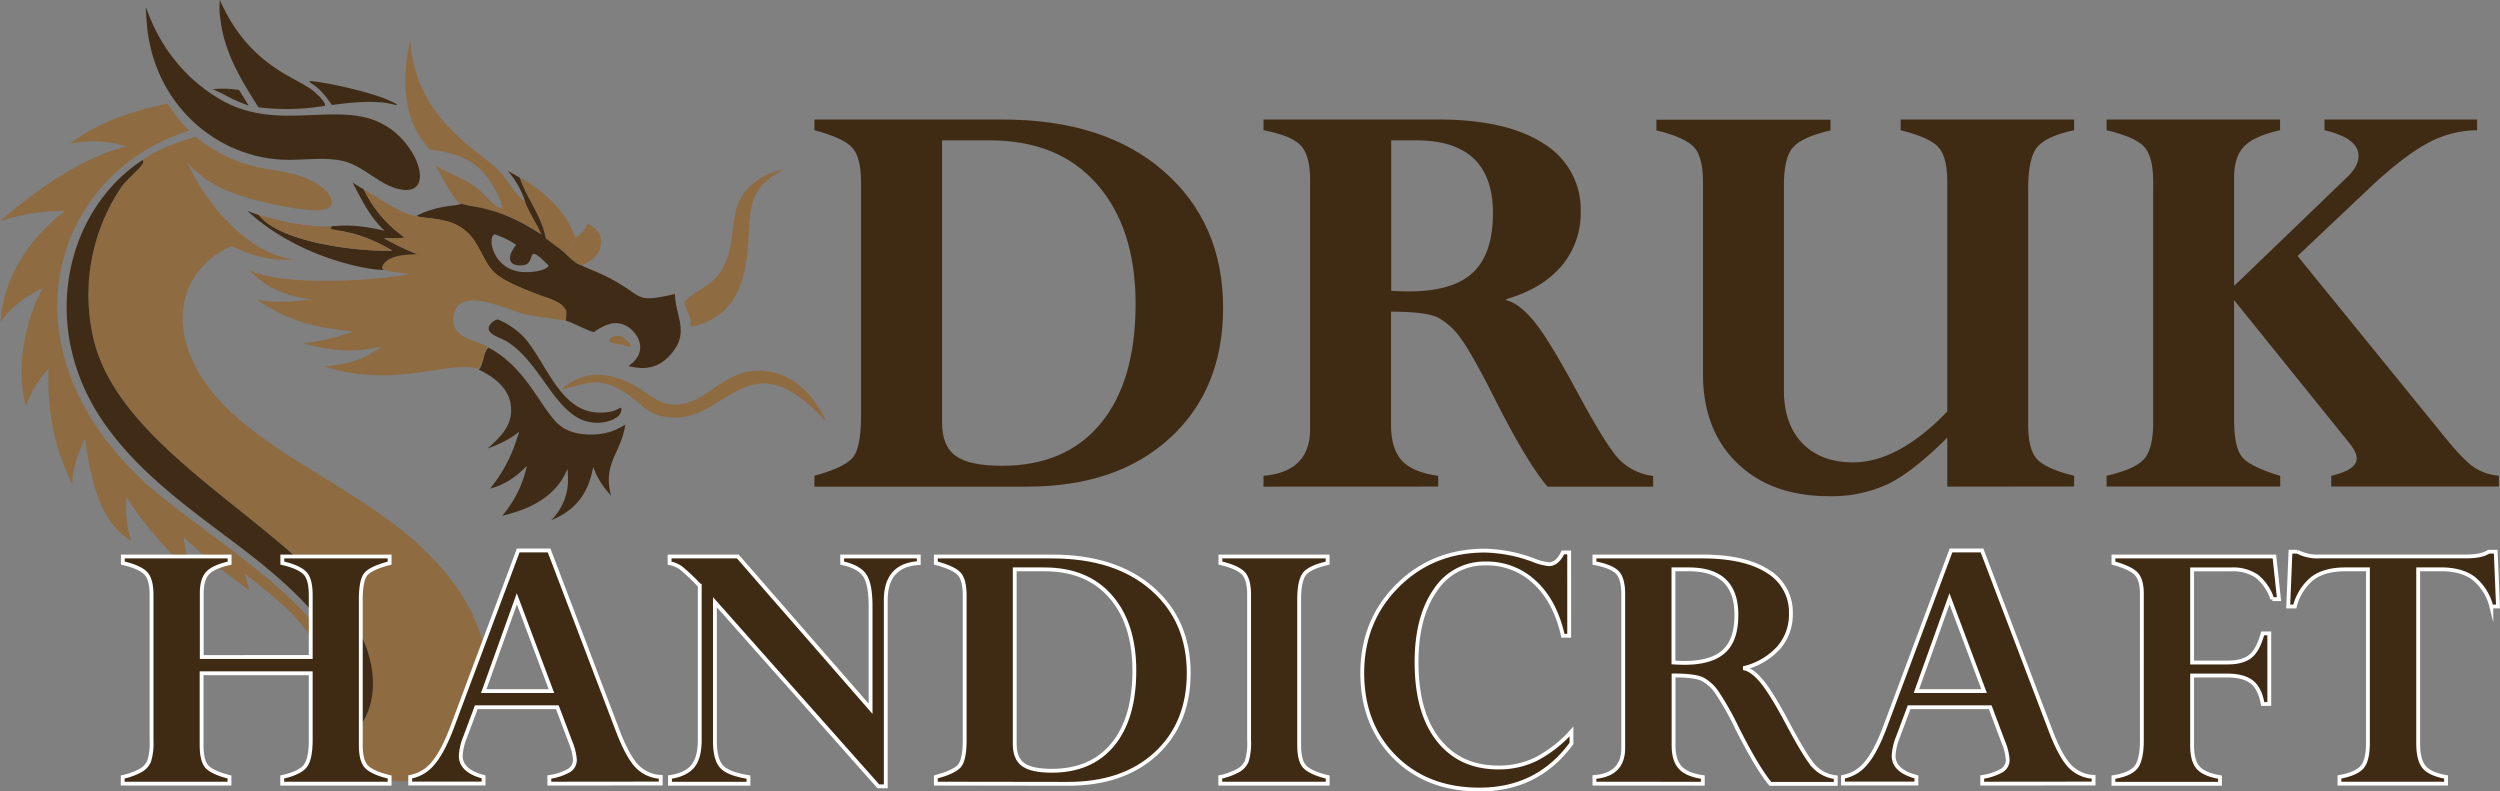 <svg id="Layer_1" data-name="Layer 1" xmlns="http://www.w3.org/2000/svg" viewBox="0 0 650.17 205.83"><rect x="0" y="0" width="650.17" height="205.83" fill="#808080" stroke="none"/><defs><style>.cls-1{fill:none;}.cls-2{fill:#8e6b41;}.cls-3{fill:#3f2b16;}.cls-4{fill:#c82127;}.cls-5{fill:#e72325;}.cls-6,.cls-7{fill:#3f2a14;}.cls-7{stroke:#fff;stroke-miterlimit:10;}</style></defs><path class="cls-1" d="M338.3,509.26a25.57,25.57,0,0,0,3.62.79A24.53,24.53,0,0,1,338.3,509.26Z" transform="translate(-218.19 -456.27)"/><path class="cls-1" d="M317.66,526a1,1,0,0,0,.25.34C317.77,526.27,317.76,526.26,317.66,526Z" transform="translate(-218.19 -456.27)"/><path class="cls-1" d="M347.83,528l-.07,0Z" transform="translate(-218.19 -456.27)"/><path class="cls-1" d="M324,522.68c1.26-.11,2.4-.11,3.05-.15C326.39,522.57,325.27,522.57,324,522.68Z" transform="translate(-218.19 -456.27)"/><path class="cls-1" d="M364.25,535.65l-.12-.09Z" transform="translate(-218.19 -456.27)"/><path class="cls-1" d="M364.37,535.77l0,0Z" transform="translate(-218.19 -456.27)"/><path class="cls-1" d="M359.09,533.3c-6-2.24-9.2-3.74-11.22-5.24C349.89,529.56,353.1,531.06,359.09,533.3Z" transform="translate(-218.19 -456.27)"/><path class="cls-1" d="M364.11,535.54a17.45,17.45,0,0,0-4.51-2A17.11,17.11,0,0,1,364.11,535.54Z" transform="translate(-218.19 -456.27)"/><path class="cls-1" d="M334.22,513.77a12.11,12.11,0,0,1,7.35,5.08A12.11,12.11,0,0,0,334.22,513.77Z" transform="translate(-218.19 -456.27)"/><path class="cls-2" d="M379.41,543.63c2.63,1.16,4.27,4,.8,2.32-1.47-.3-3.19-.24-3.68-1.1C377,543.7,378.19,543.6,379.41,543.63Z" transform="translate(-218.19 -456.27)"/><path class="cls-3" d="M280.35,479.67c.87,1.34,1.69,2.7,2.5,4.08-6-2.28-4.81-2.36-9.41-4.29A27.31,27.31,0,0,1,280.35,479.67Z" transform="translate(-218.19 -456.27)"/><path class="cls-3" d="M304.53,483.58c-3.86-5.66-5.52-5.29-5.89-6.15-.25-.59,16.8,2.48,22.69,5.9C321.54,484.42,319.54,481.41,304.53,483.58Z" transform="translate(-218.19 -456.27)"/><path class="cls-2" d="M365.14,522.13a19.62,19.62,0,0,0,2.74-4c2.25-1.77,2.15-1.49,3.08-3.7,5.2,2.26,4.83,8.5-1.66,10.85A14.72,14.72,0,0,1,365.14,522.13Z" transform="translate(-218.19 -456.27)"/><path class="cls-2" d="M360.18,518.24c-1.28-6.26-4.85-10.09-6.79-15.79,6.5,3.65,11.77,8.5,14.49,15.63a19.62,19.62,0,0,1-2.74,4C363.6,520.73,361.78,519.59,360.18,518.24Z" transform="translate(-218.19 -456.27)"/><path class="cls-3" d="M369.34,565.35c-7.46-3.35-11-15-19.26-20.23-1.57-1-5.85-2-4.57-4.19a3.32,3.32,0,0,1,2.14-1.59,20.64,20.64,0,0,1,6.41,4.22c6,6.22,9.43,19.63,19.63,20,4.93.18,5.44-1.49,6.1-1.19a2.54,2.54,0,0,1-.92,2.21C376.76,566.3,372.7,566.85,369.34,565.35Z" transform="translate(-218.19 -456.27)"/><path class="cls-2" d="M392.54,564.82a12.12,12.12,0,0,1-7.75-3.31c-10.26-8.88-13.69-5.23-20.56-4,5.72-5.2,12.78-4.52,19.24-.81,3.46,2,6.29,5,10.6,4.8,8.34-.32,12-9.36,22.53-8.79,8,.67,13.17,6.12,16.56,13.35C412.6,543.54,407.68,566,392.54,564.82Z" transform="translate(-218.19 -456.27)"/><path class="cls-2" d="M412.75,519.85c-.49,7.45-2.32,15.76-9.47,19.49-1.33.69-4,1.89-5.47,1.78,0-2,0-1.63-.1-2-.4-1.45-1.32-2.83-1.56-4.29,2.71-3.2,7-3.78,9.82-8.51s2.37-9.43,3.43-14.56c1.34-6.45,6.59-10.32,12.83-11.52C412.76,505.1,413.41,509.83,412.75,519.85Z" transform="translate(-218.19 -456.27)"/><path class="cls-3" d="M302.7,483.78a59.51,59.51,0,0,1-17.29.39c-4.59-7.25-8.84-14.1-9.88-22.79a19,19,0,0,1-.15-5.11c7.37,16.87,19.52,20,23.93,23.37C300.1,480.25,303,482.73,302.7,483.78Z" transform="translate(-218.19 -456.27)"/><path class="cls-4" d="M288.07,512.93l-1.1-.3Z" transform="translate(-218.19 -456.27)"/><path class="cls-4" d="M286.92,512.62l-.39-.12Z" transform="translate(-218.19 -456.27)"/><path class="cls-4" d="M286.34,512.45l-.3-.09Z" transform="translate(-218.19 -456.27)"/><path class="cls-3" d="M323.52,518.08a48.26,48.26,0,0,1-5.51.12,64.87,64.87,0,0,0,9.06,4.33c-.65,0-1.79,0-3.05.15-2.57.23-5.64.91-6.36,3.33.1.25.11.26.25.34l.1.08c-1,.38-20.79-1.83-35.5-15.32,1,.4,2,.75,3,1.1,5.57,7.12,25.55,9.52,34.71,9.26-11-6.68-18.14-4.68-15.62-6.27-.79,0-1.57,0-2.34,0,4.38-.07,7-1,16,1.09-3.82-3.48-6-8-8.36-12.54.95.62,1.93,1.2,2.9,1.79A32.2,32.2,0,0,0,323.52,518.08Z" transform="translate(-218.19 -456.27)"/><path class="cls-5" d="M286,512.36l-.52-.15Z" transform="translate(-218.19 -456.27)"/><path class="cls-5" d="M287,512.63h0Z" transform="translate(-218.19 -456.27)"/><path class="cls-5" d="M286.53,512.5l-.19,0Z" transform="translate(-218.19 -456.27)"/><path class="cls-5" d="M288.07,512.93a57,57,0,0,0,14.2,2.28C299.25,515.27,295.4,514.93,288.07,512.93Z" transform="translate(-218.19 -456.27)"/><path class="cls-2" d="M304.61,515.2c-2.52,1.59,4.58-.41,15.62,6.27-9.16.26-29.14-2.14-34.71-9.26l.52.15.3.09.19,0,.39.12H287l1.1.3c7.33,2,11.18,2.34,14.2,2.28C303,515.23,303.82,515.23,304.61,515.2Z" transform="translate(-218.19 -456.27)"/><path class="cls-2" d="M341.92,510.05a25.57,25.57,0,0,1-3.62-.79c-1.44.58-5.48-7.7-6.83-9.93,3.36,2.05,7.11,3.2,10.34,5.52,2.76,2,5,5.7,6.92,5.57.21-1.86-2.87-6.94-4.07-8.43-3.76-4.68-9-6.19-14.72-6.8a34.09,34.09,0,0,1-3-4.08c-4.06-6.87-4-16.67-2-24.25,1,20.3,18.57,29.1,23,33.75,2.64,2.79,5.07,7.61,6.87,7.87.3,1.75,3.41,6.49,4.3,8.83C351,512,345.51,510.72,341.92,510.05Z" transform="translate(-218.19 -456.27)"/><path class="cls-3" d="M363.91,567c3.39,2.68,9.13,2.74,13.1,1.54a19.08,19.08,0,0,0,3.8-1.85c-1.08,7.47-5.93,10-3.72,18.43a21,21,0,0,1-4.63-7.43c-1.15,6.44-4.22,11.2-10.89,13.84a14.84,14.84,0,0,0,4.3-11.72c-.22-5,.62,4.13-11.5,8.88a45.85,45.85,0,0,1-5.57,1.71,29.48,29.48,0,0,0,6.41-12.95c-2.92,2.88-5.57,4.81-9.59,5.91a38,38,0,0,0,6.91-12.75c1.35-4.24,1.43-.88-7.54,2.3,2.83-2.51,5.85-5.28,6.11-9.32.35-5.39-3.5-8.87-8.38-11.17,1.34-1.65,1.07-4.41,2.51-5.75C355.48,552.08,359,563.15,363.91,567Z" transform="translate(-218.19 -456.27)"/><path class="cls-3" d="M322.36,505.53c-5.45-1-9.36-6-14.84-7.36-4.59-1.1-9.69-.32-14.38-.33-18.4-.07-35.35-14.59-36.81-35.94-.8-11.83-.5,8.46,18.73,20,17.29,10.4,35-2.46,47.31,10.14C328.5,498.33,329.66,506.93,322.36,505.53Z" transform="translate(-218.19 -456.27)"/><path class="cls-3" d="M392.27,548.83c5.56-5.93,1.59-9.94,1.45-16.09-9.79,2.18-8.16,1.07-14.47-2.73-4.51-2.72-7.4-3.47-9.95-4.78h0c-1.35-.34-3.2-2.1-4.16-3.1-1.54-1.4-3.36-2.54-5-3.89-1.28-6.26-4.85-10.09-6.79-15.79l-3.1-1.77a24.42,24.42,0,0,1,4.47,7.8c.3,1.75,3.41,6.49,4.3,8.83-8.08-5.33-13.54-6.59-17.14-7.26a24.53,24.53,0,0,1-3.62-.79c-1.91.77-5.9.19-11.87,3.21,1.88.51,4.82.51,7.79,1.3a12.11,12.11,0,0,1,7.35,5.08c.06.1.13.2.19.31,2.74,4.46,3.17,6.66,6,8.81l.07,0,0,0c2,1.5,5.23,3,11.22,5.24l.51.19a17.11,17.11,0,0,1,4.51,2l0,0,.12.09.09.08,0,0a6,6,0,0,1,1.18,1.55c0,.84,0,1.69-.09,2.53,2.51.84,4.74,2.19,7.23,3,1.7-1,5.91-4.45,10.08-.45,2.05,2,3.74,6-1,9.26C385.63,552.51,389.19,552.1,392.27,548.83Zm-31.4-23.48c-.29,1.23-5.22,2.19-8.35,1.43-6.35-1.54-7.54-8.8-5.73-9.59a23,23,0,0,1,5.64,2.74c-3.23,4.15-1.09,5.79,2,5.27C357.79,524.65,354.56,518.87,360.87,525.35Z" transform="translate(-218.19 -456.27)"/><path class="cls-2" d="M365.14,522.13a14.72,14.72,0,0,0,4.16,3.1h0C368,524.89,366.1,523.13,365.14,522.13Z" transform="translate(-218.19 -456.27)"/><path class="cls-2" d="M341.92,510.05c3.59.67,9,1.91,17.14,7.26C351,512,345.52,510.72,341.92,510.05Z" transform="translate(-218.19 -456.27)"/><path class="cls-2" d="M341.57,518.85c.06.1.13.2.19.31,2.73,4.46,3.17,6.66,6,8.81l.07,0,0,0c2,1.5,5.23,3,11.22,5.24l.51.19a17.45,17.45,0,0,1,4.51,2l0,0,.12.09.09.08,0,0a6.18,6.18,0,0,1,1.18,1.55c0,.84,0,1.69-.09,2.53-3.62-.54-7.33-.93-10.9-1.76-4.38-1-17.36-7.7-18.34.71-.67,5.76,5.65,6,9,7.86-1.44,1.34-1.17,4.1-2.51,5.75-7.38-2.44-21.74,5.32-40.22-.65,5.61-.39,10.4-1.6,14.92-5.14-7.13,1.67-13.37,1.08-20.37-.87a54.69,54.69,0,0,0,13.15-3.08c-5.83-.72-14.77-1.09-25.09-8.3,4.84,1,9.35.53,14.2,0-6.59-.94-11.47-2.74-16.21-7.65,9.34,4.61,36,2.41,41.64,1-3.22-.43-5.78-.57-6.73-1.25h0l-.13-.07a1,1,0,0,1-.25-.34c.72-2.41,3.8-3.1,6.36-3.33,1.25-.11,2.37-.11,3.05-.15A64.87,64.87,0,0,1,318,518.2a48.26,48.26,0,0,0,5.51-.12,32.2,32.2,0,0,1-10.69-12.53c4.5,2.54,8.42,5.78,13.6,6.92,1.89.51,4.83.51,7.79,1.3A12.11,12.11,0,0,1,341.57,518.85Z" transform="translate(-218.19 -456.27)"/><path class="cls-5" d="M318,526.42h0l-.1-.08Z" transform="translate(-218.19 -456.27)"/><path class="cls-2" d="M324,522.68c-2.56.23-5.64.92-6.36,3.33C318.38,523.59,321.45,522.91,324,522.68Z" transform="translate(-218.19 -456.27)"/><path class="cls-2" d="M326.43,512.47c1.88.51,4.82.51,7.79,1.3C331.26,513,328.32,513,326.43,512.47Z" transform="translate(-218.19 -456.27)"/><path class="cls-5" d="M364.34,535.73l-.09-.08Z" transform="translate(-218.19 -456.27)"/><path class="cls-2" d="M359.6,533.49l-.51-.19Z" transform="translate(-218.19 -456.27)"/><path class="cls-5" d="M364.13,535.56l0,0Z" transform="translate(-218.19 -456.27)"/><path class="cls-2" d="M341.76,519.16c2.74,4.46,3.17,6.66,6,8.81C344.93,525.82,344.49,523.62,341.76,519.16Z" transform="translate(-218.19 -456.27)"/><path class="cls-5" d="M347.87,528.06l0,0Z" transform="translate(-218.19 -456.27)"/><path class="cls-2" d="M364.37,535.77a6,6,0,0,1,1.18,1.55A6.18,6.18,0,0,0,364.37,535.77Z" transform="translate(-218.19 -456.27)"/><path class="cls-5" d="M308.35,639.72h0Z" transform="translate(-218.19 -456.27)"/><path class="cls-2" d="M237,582.39c0-4.45,1.47-8.18,3.35-12.12a66.46,66.46,0,0,0,1.88,10.38c1.6,6.46,4.15,12.7,10.12,16.31a26.9,26.9,0,0,1-1.19-11.54c3.09,5.93,12,15.75,17.2,20a33.56,33.56,0,0,1-2.42-9.53c5.06,5.1,11.31,9.63,17.09,13.9-.4-1.41-.75-2.84-1.13-4.26,7.86,6.11,19.52,15,20.88,25.5a11.33,11.33,0,0,1-3.15,9.71,39.45,39.45,0,0,1,2.46,4.41,13.56,13.56,0,0,0,3.28-4.06c11.06-20.7-33.87-44.6-50.21-60-38-35.8-22.35-80.24,12.24-90.82a39,39,0,0,1-5.6-7.07c-8.61,1.78-18.34,4.83-25.29,10.43a29,29,0,0,1,14.59.79c-11.28,2.43-24.42,11.95-32.91,19.4a50.22,50.22,0,0,1,16.89-2.66c-10.91,8.29-16.19,19.16-16.75,28.85,2.77-4.06,6.72-6.65,11-8.92-4.76,8.93-7.08,20.92-4.41,30.82a28,28,0,0,1,5.88-9.73C230.5,563.74,232.15,571.92,237,582.39Z" transform="translate(-218.19 -456.27)"/><path class="cls-2" d="M336,607.73c-18.77-25.57-57.08-33.23-68-58.3-5.74-13.16-.2-24.57,10.47-29.18,5,2.5,10.15,4,15.76,3.47-11.9-1.89-22.41-14.27-27.36-25.31,5.51,6.49,12.69,8.71,21,10.66,2.94.68,14,3.16,16.1,1,1.81-1.87-1.36-6.57-10.08-8.7-6-1.47-14.2-1-24.9-9.58-4.55,1.52-9.83,3.22-13.7,6.12.13.41.25.52,0,.92-1,1.73-4.24,4.14-5.71,6.34A50.22,50.22,0,0,0,242.19,543c7.22,37,72.83,57.08,73,91.05,0,7.83-4,14.21-10.86,16.91a40.48,40.48,0,0,1,1.16,5.29,6.54,6.54,0,0,1,8.71,1.74,3.67,3.67,0,0,0,1.75,1,6.35,6.35,0,0,1,1.58,0,33.12,33.12,0,0,0,7,.38,5.18,5.18,0,0,1,2.63.35,27.09,27.09,0,0,0,4.33-1.57,6.24,6.24,0,0,1,3.52-.46c.21-1,.45-1.92.75-2.85a34.09,34.09,0,0,1,6.3-15.1,32.23,32.23,0,0,1,2.86-11.42A47.13,47.13,0,0,0,336,607.73Z" transform="translate(-218.19 -456.27)"/><path class="cls-5" d="M308.49,639.17a.19.19,0,0,0,0,.07A.19.19,0,0,1,308.49,639.17Z" transform="translate(-218.19 -456.27)"/><path class="cls-4" d="M308.6,638.63c0,.18-.07.36-.11.54C308.53,639,308.57,638.81,308.6,638.63Z" transform="translate(-218.19 -456.27)"/><path class="cls-4" d="M303.09,647.46a12.69,12.69,0,0,0,5.25-7.73,12.79,12.79,0,0,1-5.26,7.7Z" transform="translate(-218.19 -456.27)"/><path class="cls-4" d="M308.47,639.24l-.12.48Z" transform="translate(-218.19 -456.27)"/><path class="cls-3" d="M242.19,543a50.22,50.22,0,0,1,7.41-37.87c1.47-2.2,4.68-4.61,5.71-6.34.23-.4.11-.51,0-.92-19.48,12.63-27.23,42.18-11,67,7.87,12,19.31,20.85,30.75,29.45,11.7,8.79,37.11,26.88,33.52,44.24a5.23,5.23,0,0,1-.12.54s0,.05,0,.07l-.12.48h0a12.69,12.69,0,0,1-5.25,7.73c.46,1.15.87,2.33,1.23,3.53,6.85-2.7,10.9-9.08,10.86-16.91C315,600.11,249.41,580,242.19,543Z" transform="translate(-218.19 -456.27)"/><path class="cls-6" d="M430,582.83V580q7.58-2.07,9.85-4.58t2.27-10.88V503.69q0-6.46-2.27-9T430,490.14v-2.79h48.86q26.61,0,42,13.47t15.42,35.47q0,21.19-13.79,33.87t-37.29,12.67Zm45.59-90.06H463.19v73.4q0,6.14,3.58,8.69t12,2.55q16.57,0,25.66-11t9.09-31.08q0-19.68-10-31.12T475.62,492.77Z" transform="translate(-218.19 -456.27)"/><path class="cls-6" d="M546.79,582.83V580q12.12-1,12.12-12.19V503.21q0-6.61-2.51-9.17t-9.61-3.9v-2.79h45.43q17.85,0,27.46,6.3a20,20,0,0,1,9.6,17.69,21.14,21.14,0,0,1-5,14.11q-5,5.89-14.32,8.6v.32q3.35.79,7.25,5.55t11.33,18.61q7.28,13.46,10.58,17.05a14.88,14.88,0,0,0,9,4.46v2.79H620.64q-5.42-6.41-13.89-23.2-5.84-11.55-8.67-15.37a17.27,17.27,0,0,0-5.9-5.38q-3.06-1.56-12.23-1.56v29.33q0,6.3,2.79,9.37t9.48,4v2.79Zm39.69-90.06H580V531.9c1.65.11,3.19.16,4.62.16q11.4,0,16.62-4.9t5.22-15.5Q606.41,492.76,586.48,492.77Z" transform="translate(-218.19 -456.27)"/><path class="cls-6" d="M724.61,582.83V570.08q-8.77,8.76-15.27,12a34.52,34.52,0,0,1-15.5,3.23q-15,0-23.87-8.61t-8.89-23.11V503.53c0-4.31-.78-7.32-2.35-9s-4.82-3.17-9.76-4.34v-2.79h45.27v2.79q-7.26,1.67-9.68,4.34c-1.63,1.78-2.43,5.06-2.43,9.85v53.39q0,8.78,4.78,13.75t13.15,5q11.79,0,24.55-13.23V503.53q0-6.46-2.32-9t-9.8-4.38v-2.79H757.6v2.79q-6.89,1.42-9.42,4.18t-2.53,11.12v61.21q0,6.47,2.29,9T757.6,580v2.79Z" transform="translate(-218.19 -456.27)"/><path class="cls-6" d="M833.48,506.06l-17.77,16.78,38.2,47q4.79,5.9,7.49,7.82a13.59,13.59,0,0,0,6.67,2.33v2.79h-43.6V580q6.62-1.51,6.62-4.54c0-1.12-.67-2.47-2-4.07l-29.88-37.06v31.17q0,6.93,2,9.52t10,5v2.79H766.05V580q7.58-1.75,9.84-4.46c1.52-1.81,2.27-4.94,2.27-9.41V503.53q0-6.54-2.35-9.09t-9.76-4.3v-2.79h45.11v2.79q-7,1.59-9.47,4.34c-1.66,1.83-2.48,4.45-2.48,7.85v28.3l29.41-28.3q2.94-2.79,2.94-5.5,0-4.62-8.84-6.69v-2.79h39.69v2.79a27.26,27.26,0,0,0-13.19,3.54Q842.71,497.24,833.48,506.06Z" transform="translate(-218.19 -456.27)"/><path class="cls-7" d="M299,648.78V631.37H270.62v18.69q0,4,1.38,5.6c.92,1,2.87,1.93,5.87,2.68v1.73H250.1v-1.73a17.75,17.75,0,0,0,4.71-1.72,5.12,5.12,0,0,0,2.17-2.39,16,16,0,0,0,.62-5.45V611q0-4-1.46-5.6c-1-1.07-3-2-6-2.69V601h27.77v1.72c-2.86.66-4.79,1.54-5.77,2.64s-1.48,2.84-1.48,5.21v16.57H299V611q0-4-1.44-5.6c-1-1.07-2.94-2-5.95-2.69V601h27.91v1.72c-3.16.83-5.19,1.75-6.12,2.79s-1.38,3.3-1.38,6.78v37.78q0,3.95,1.43,5.55c1,1.06,3,2,6.07,2.73v1.73H291.58v-1.73c2.88-.65,4.83-1.55,5.85-2.68S299,652.23,299,648.78Z" transform="translate(-218.19 -456.27)"/><path class="cls-7" d="M361.06,660.07v-1.73a14.51,14.51,0,0,0,5.14-1.7,3.22,3.22,0,0,0,1.5-2.83,14.7,14.7,0,0,0-1.14-4.54l-3.42-9.07H342.06L339.14,648a14.7,14.7,0,0,0-1.12,4.84q0,3.9,5.93,5.47v1.73H324.87v-1.73a10,10,0,0,0,6-3.6q2.56-3,5.09-9.81l17-45.47H361l18,47.29q2.47,6.32,4.84,8.81a9.14,9.14,0,0,0,6.18,2.78v1.73ZM344,636h17.6l-9-24Z" transform="translate(-218.19 -456.27)"/><path class="cls-7" d="M437.21,602.71V601h19.92v1.72q-8.58.49-8.58,9.67v48.38h-1.93l-42.5-47.89V649c0,3.16.57,5.36,1.72,6.63s3.47,2.18,7,2.73v1.73H392.43v-1.73c2.76-.42,4.74-1.37,5.94-2.83s1.8-3.74,1.8-6.83v-40.1a53.33,53.33,0,0,0-4.76-4.53,7.48,7.48,0,0,0-3.08-1.34V601h17.75l34.52,39.6V614c0-3.91-.51-6.62-1.54-8.11S440.08,603.34,437.21,602.71Z" transform="translate(-218.19 -456.27)"/><path class="cls-7" d="M461.57,660.07v-1.73c3.12-.85,5.15-1.8,6.09-2.83s1.41-3.28,1.41-6.73V611.1q0-4-1.41-5.57c-.94-1.06-3-2-6.09-2.82V601H491.8q16.47,0,26,8.33t9.54,21.95q0,13.11-8.53,21t-23.08,7.84Zm28.21-55.73h-7.69v45.42c0,2.53.74,4.33,2.22,5.38s3.94,1.58,7.39,1.58q10.26,0,15.88-6.81t5.62-19.23q0-12.18-6.16-19.26T489.78,604.34Z" transform="translate(-218.19 -456.27)"/><path class="cls-7" d="M563.46,601v1.72q-4.37,1-5.88,2.64c-1,1.11-1.52,3.38-1.52,6.83v37.88q0,4,1.42,5.57c.95,1,2.94,2,6,2.71v1.73H535.54v-1.73a17.75,17.75,0,0,0,4.71-1.72,5.17,5.17,0,0,0,2.17-2.37,16,16,0,0,0,.62-5.47V611q0-4-1.46-5.6c-1-1.07-3-2-6-2.69V601Z" transform="translate(-218.19 -456.27)"/><path class="cls-7" d="M626.29,621.6h-1.63q-2-8.93-7.3-13.85a18.09,18.09,0,0,0-12.82-4.94,15.2,15.2,0,0,0-13.1,7q-4.85,6.94-4.85,18.69,0,13.06,5.67,20.22t15.63,7.15a21.93,21.93,0,0,0,9.86-2.22,32.8,32.8,0,0,0,9.13-7.15v3.11q-8.77,12-23.92,12-13.56,0-22-8.41t-8.49-21.82q0-13.62,9.15-22.76t22.76-9.15a38.22,38.22,0,0,1,12.58,2.47A15.2,15.2,0,0,0,621,603c1.45,0,2.66-1,3.65-3.06h1.63Z" transform="translate(-218.19 -456.27)"/><path class="cls-7" d="M632.85,660.07v-1.73q7.49-.58,7.49-7.54v-40q0-4.09-1.55-5.67t-5.94-2.42V601H661q11,0,17,3.89a12.38,12.38,0,0,1,5.94,11,13.06,13.06,0,0,1-3.09,8.73,17.72,17.72,0,0,1-8.86,5.33v.19c1.38.34,2.87,1.48,4.48,3.44s4,5.79,7,11.51q4.48,8.34,6.54,10.55a9.21,9.21,0,0,0,5.6,2.76v1.73h-17q-3.35-4-8.6-14.36a76.84,76.84,0,0,0-5.36-9.51,10.75,10.75,0,0,0-3.65-3.33c-1.26-.64-3.79-1-7.57-1v18.15q0,3.9,1.73,5.79c1.15,1.27,3.1,2.1,5.87,2.49v1.73Zm24.55-55.73h-4v24.22c1,.06,2,.1,2.86.1q7,0,10.28-3t3.23-9.59Q669.73,604.35,657.4,604.34Z" transform="translate(-218.19 -456.27)"/><path class="cls-7" d="M733.7,660.07v-1.73a14.52,14.52,0,0,0,5.13-1.7,3.22,3.22,0,0,0,1.5-2.83,14.7,14.7,0,0,0-1.14-4.54l-3.41-9.07H714.69L711.77,648a14.9,14.9,0,0,0-1.11,4.84q0,3.9,5.92,5.47v1.73H697.5v-1.73a10,10,0,0,0,6-3.6q2.57-3,5.08-9.81l17-45.47h8.07l18,47.29q2.46,6.32,4.84,8.81a9.14,9.14,0,0,0,6.18,2.78v1.73ZM716.59,636h17.6l-9-24Z" transform="translate(-218.19 -456.27)"/><path class="cls-7" d="M806.64,621h1.72v18.35h-1.72q-.69-4-2.81-5.69t-6.37-1.71h-9.17v18.25c0,2.63.53,4.53,1.58,5.72s2.94,2,5.67,2.46v1.73H767.83v-1.73q4.35-.69,5.87-2.59c1-1.26,1.52-3.59,1.52-7V610.7q0-3.6-1.44-5.17c-1-1.06-2.95-2-5.95-2.82V601h41.86l1.19,11.09h-1.73a12.73,12.73,0,0,0-4-5.94,11,11,0,0,0-6.64-1.8H788.29v24.22h9.17c2.67,0,4.66-.55,6-1.63S805.85,623.86,806.64,621Z" transform="translate(-218.19 -456.27)"/><path class="cls-7" d="M854.33,658.34v1.73H826.61v-1.73c2.91-.55,4.87-1.41,5.88-2.56s1.52-3.26,1.52-6.31V604.34h-5.9c-3.58,0-6.41.78-8.49,2.32A13.79,13.79,0,0,0,815,614h-1.72l.59-14.25h1.82a11,11,0,0,0,5.82,1.23H859.6q4,0,5.82-1.23h1.83l.59,14.25h-1.73a13.68,13.68,0,0,0-4.65-7.35c-2.08-1.54-4.91-2.32-8.48-2.32h-5.9v45.23q0,4.33,1.53,6.18T854.33,658.34Z" transform="translate(-218.19 -456.27)"/></svg>